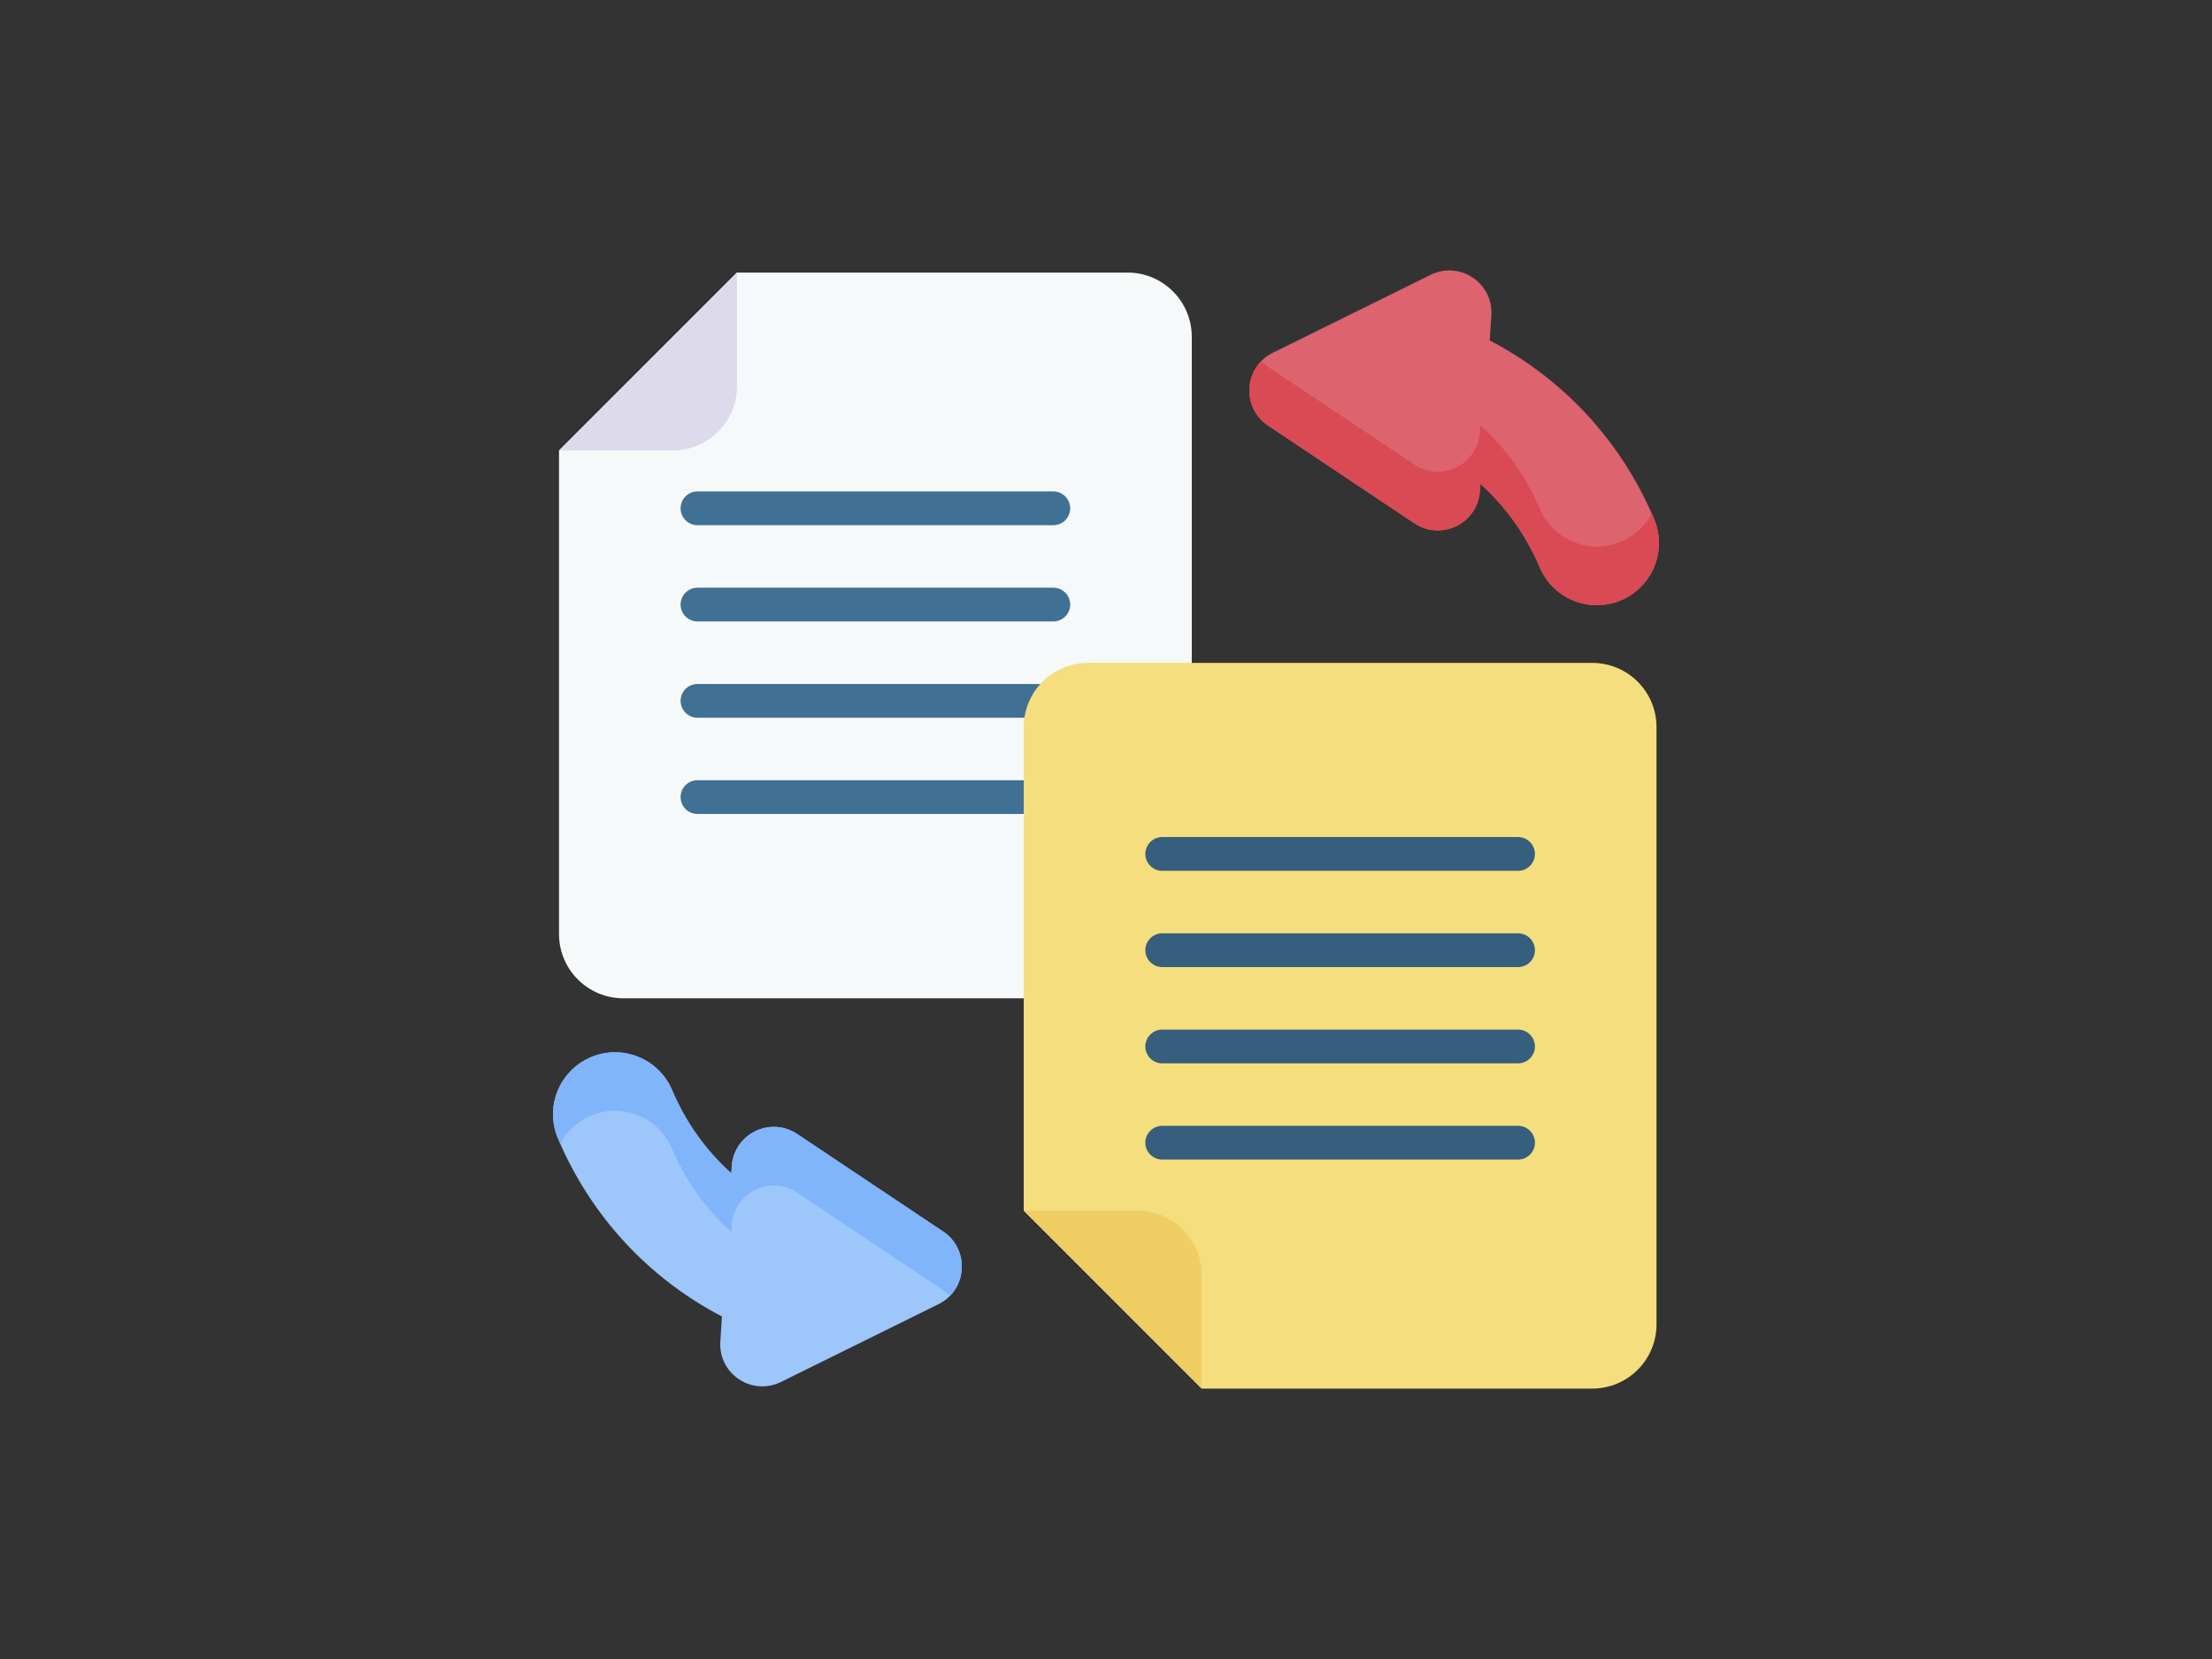 <svg width="32" height="24" viewBox="0 0 32 24" fill="none" xmlns="http://www.w3.org/2000/svg">
<rect x="0" y="0" width="32" height="24" fill="#333333" stroke="none"/>
<path d="M8.087 6.517V13.512C8.087 14.025 8.503 14.442 9.017 14.442H16.312C16.825 14.442 17.241 14.025 17.241 13.512V4.873C17.241 4.36 16.825 3.943 16.312 3.943H10.661L8.087 6.517Z" fill="#F6F9F9"/>
<path d="M8.087 6.517H9.732C10.245 6.517 10.661 6.101 10.661 5.588V3.943" fill="#DDDAEC"/>
<path d="M15.238 7.598H10.09C9.955 7.598 9.846 7.488 9.846 7.353C9.846 7.219 9.955 7.109 10.09 7.109H15.238C15.372 7.109 15.482 7.219 15.482 7.353C15.482 7.488 15.372 7.598 15.238 7.598Z" fill="#407093"/>
<path d="M15.238 8.99H10.09C9.955 8.99 9.846 8.881 9.846 8.746C9.846 8.611 9.955 8.502 10.09 8.502H15.238C15.372 8.502 15.482 8.611 15.482 8.746C15.482 8.881 15.372 8.99 15.238 8.99Z" fill="#407093"/>
<path d="M15.238 10.383H10.09C9.955 10.383 9.846 10.273 9.846 10.139C9.846 10.004 9.955 9.895 10.09 9.895H15.238C15.372 9.895 15.482 10.004 15.482 10.139C15.482 10.273 15.372 10.383 15.238 10.383Z" fill="#407093"/>
<path d="M15.238 11.775H10.09C9.955 11.775 9.846 11.666 9.846 11.531C9.846 11.396 9.955 11.287 10.09 11.287H15.238C15.372 11.287 15.482 11.396 15.482 11.531C15.482 11.666 15.372 11.775 15.238 11.775Z" fill="#407093"/>
<path d="M14.81 17.514V10.519C14.81 10.006 15.226 9.59 15.74 9.59H23.035C23.548 9.59 23.964 10.006 23.964 10.519V19.159C23.964 19.672 23.548 20.088 23.035 20.088H17.384L14.81 17.514Z" fill="#F5DE7D"/>
<path d="M14.81 17.514H16.455C16.968 17.514 17.384 17.93 17.384 18.443V20.088" fill="#F1CE64"/>
<path d="M11.298 19.992L13.575 18.868C13.804 18.755 13.92 18.53 13.914 18.307C13.91 18.121 13.822 17.935 13.644 17.816L11.532 16.405C11.142 16.145 10.617 16.404 10.586 16.872L10.58 16.974C10.213 16.645 9.92 16.236 9.723 15.77C9.53 15.314 9.004 15.101 8.548 15.294C8.494 15.317 8.442 15.345 8.395 15.377C8.047 15.611 7.901 16.067 8.071 16.468C8.544 17.587 9.378 18.489 10.444 19.045L10.421 19.407C10.39 19.875 10.877 20.2 11.298 19.992Z" fill="#9DC6FB"/>
<path d="M13.744 18.746C13.861 18.627 13.918 18.467 13.914 18.307C13.91 18.121 13.822 17.935 13.644 17.816L11.532 16.405C11.142 16.145 10.617 16.404 10.586 16.872L10.58 16.974C10.213 16.645 9.92 16.236 9.723 15.77C9.53 15.314 9.004 15.101 8.548 15.294C8.494 15.317 8.442 15.345 8.395 15.376C8.047 15.611 7.901 16.066 8.071 16.468C8.082 16.495 8.093 16.52 8.105 16.546C8.172 16.419 8.27 16.307 8.395 16.223C8.442 16.191 8.494 16.163 8.548 16.14C9.004 15.948 9.53 16.161 9.723 16.617C9.92 17.083 10.213 17.492 10.58 17.821L10.586 17.719C10.617 17.251 11.142 16.992 11.532 17.252L13.644 18.663C13.681 18.688 13.715 18.716 13.744 18.746Z" fill="#80B4FB"/>
<path d="M21.961 12.598H16.813C16.679 12.598 16.569 12.488 16.569 12.354C16.569 12.219 16.679 12.109 16.813 12.109H21.961C22.096 12.109 22.205 12.219 22.205 12.354C22.205 12.488 22.096 12.598 21.961 12.598Z" fill="#365E7D"/>
<path d="M21.961 13.99H16.813C16.679 13.99 16.569 13.881 16.569 13.746C16.569 13.611 16.679 13.502 16.813 13.502H21.961C22.096 13.502 22.205 13.611 22.205 13.746C22.205 13.881 22.096 13.99 21.961 13.99Z" fill="#365E7D"/>
<path d="M21.961 15.383H16.813C16.679 15.383 16.569 15.273 16.569 15.139C16.569 15.004 16.679 14.895 16.813 14.895H21.961C22.096 14.895 22.205 15.004 22.205 15.139C22.205 15.273 22.096 15.383 21.961 15.383Z" fill="#365E7D"/>
<path d="M21.961 16.775H16.813C16.679 16.775 16.569 16.666 16.569 16.531C16.569 16.396 16.679 16.287 16.813 16.287H21.961C22.096 16.287 22.205 16.396 22.205 16.531C22.205 16.666 22.096 16.775 21.961 16.775Z" fill="#365E7D"/>
<path d="M20.696 3.976L18.414 5.103C18.184 5.216 18.069 5.441 18.074 5.665C18.078 5.852 18.167 6.038 18.345 6.157L20.461 7.57C20.852 7.831 21.378 7.571 21.409 7.103L21.415 7C21.783 7.33 22.076 7.74 22.274 8.207C22.467 8.664 22.994 8.877 23.451 8.684C23.505 8.661 23.557 8.633 23.604 8.601C23.953 8.366 24.099 7.91 23.929 7.507C23.455 6.386 22.619 5.482 21.551 4.925L21.575 4.563C21.605 4.094 21.117 3.768 20.696 3.976Z" fill="#DD636E"/>
<path d="M18.245 5.225C18.128 5.344 18.07 5.505 18.074 5.664C18.079 5.851 18.167 6.037 18.345 6.157L20.462 7.57C20.852 7.831 21.378 7.571 21.409 7.103L21.415 7C21.783 7.33 22.077 7.739 22.274 8.206C22.467 8.663 22.994 8.877 23.451 8.684C23.506 8.661 23.557 8.633 23.605 8.601C23.953 8.365 24.099 7.909 23.929 7.506C23.918 7.48 23.907 7.454 23.895 7.429C23.828 7.556 23.729 7.668 23.605 7.752C23.557 7.784 23.506 7.812 23.451 7.835C22.994 8.028 22.467 7.815 22.274 7.358C22.077 6.891 21.783 6.481 21.415 6.151L21.409 6.254C21.378 6.722 20.852 6.982 20.462 6.721L18.345 5.308C18.308 5.283 18.274 5.255 18.245 5.225Z" fill="#DA4A54"/>
</svg>
